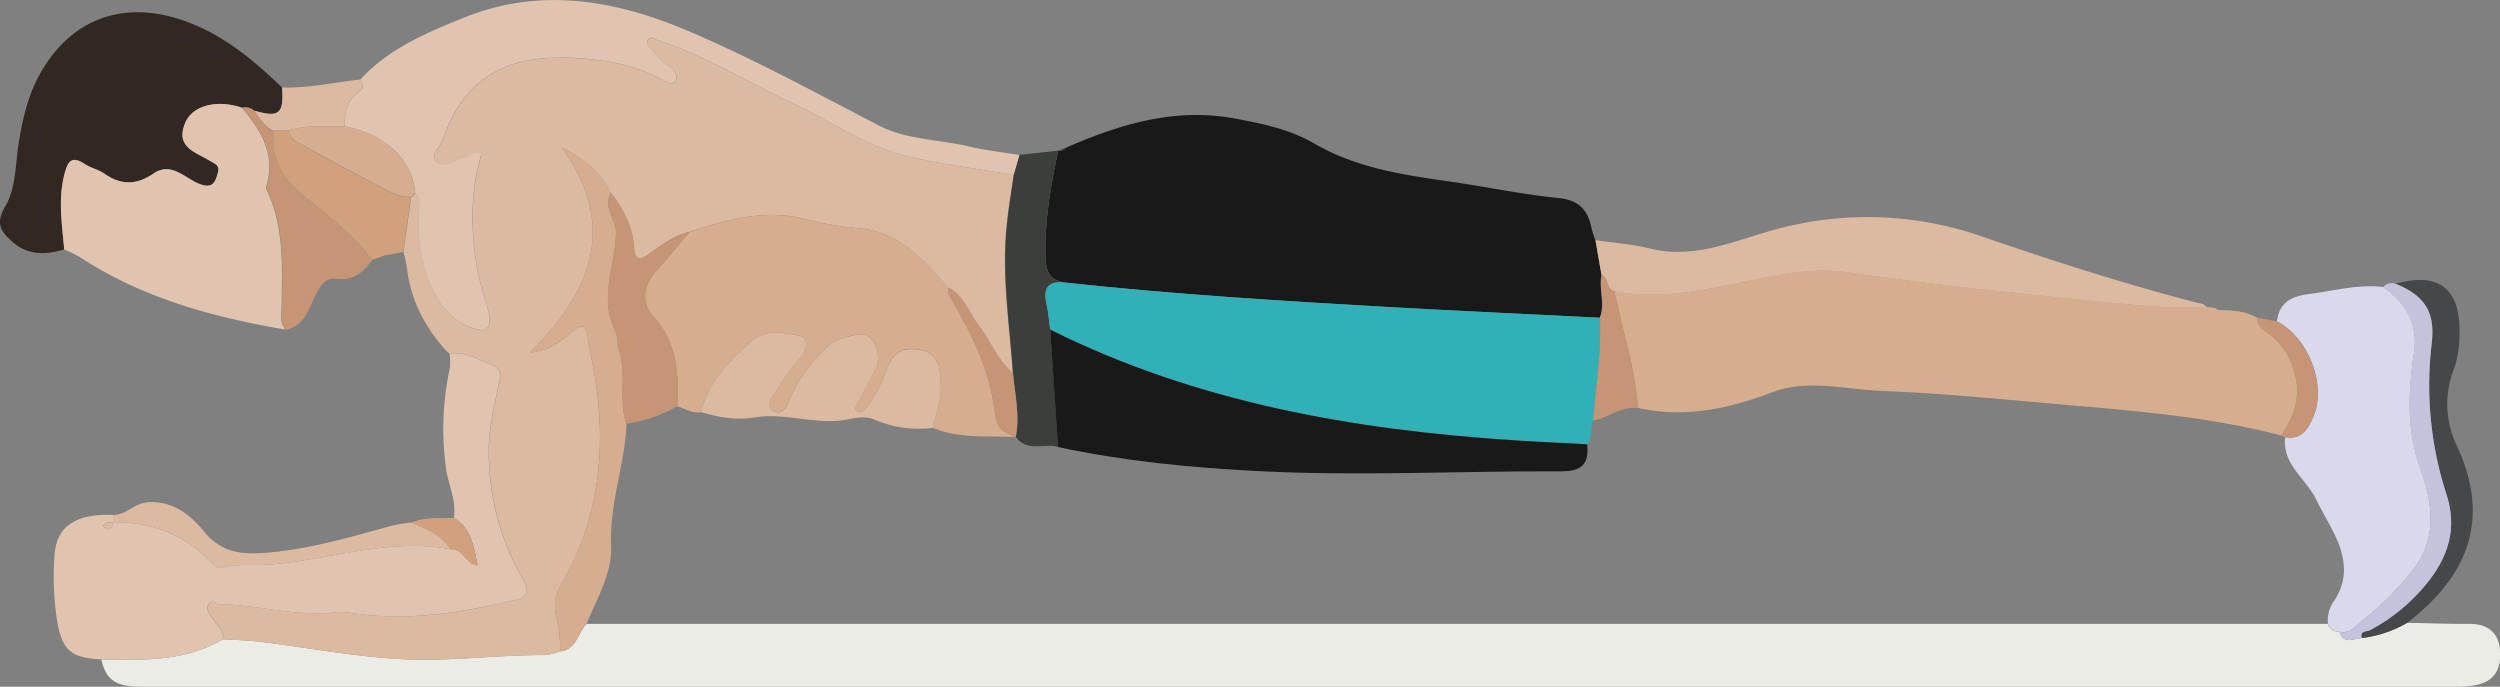 <svg xmlns="http://www.w3.org/2000/svg" viewBox="0 0 637.1 175.01"><rect x="0" y="0" width="637.1" height="175.01" fill="#808080" stroke="none"/><title>ex_d3_7_2</title><g id="Layer_2" data-name="Layer 2"><g id="Layer_1-2" data-name="Layer 1"><path d="M613.45,158.72c5.32.1,10.64.31,16,.27,4.66,0,7.32,2.39,7.65,6.71.29,4-.78,7.57-5.56,8.75a21.67,21.67,0,0,1-5.41.55H36c-6.53,0-9-1.72-10.18-6.95,10.65.2,21.34.57,31-5.15,3.14.2,6.26.26,9.4.64,12.8,1.55,25.46,4.12,38.4,4.52,11.46.35,22.85-1.19,34.3-1.13a15.65,15.65,0,0,0,3.8-.94c4.22-.43,4.49-4.67,6.74-7l443.77,0a3,3,0,0,0,3,2.05c1.09,3.37,3.58,1.67,5.63,1.56A29.92,29.92,0,0,0,613.45,158.72Z" fill="#ebece6"/><path d="M142.73,166a15.65,15.65,0,0,1-3.8.94c-11.45-.06-22.84,1.48-34.3,1.13-12.94-.4-25.6-3-38.4-4.52-3.14-.38-6.26-.44-9.4-.64.41-2.54-1.8-3.75-2.82-5.57-.55-1-1.5-2-.88-3.22.83-1.61,2-.17,3.06-.15,9.75.23,19.31,3.22,29.17,2.1a14.75,14.75,0,0,1,4,.1c14.34,2.29,28.32,0,42.2-3.32,2.19-.51,3.65-1.78,2-4.76a64.71,64.71,0,0,1-8.94-34.48c.17-5.58,1.55-10.78,2.63-16.09.44-2.15.43-3.67-1.7-4.44-3.53-1.27-6.79-3.69-10.89-2.8l.06,0-1.1-1c-5.36-6-8.94-12.74-9.88-20.8a39.45,39.45,0,0,0-.92-4.26l1.95-13.94,1.1-1c1.35,1.16,1,2.76.92,4.2a43,43,0,0,0,2.15,17.14c2.09,6,5.58,11.19,12.22,13.25,2.67.82,3.86-.16,3.6-2.85a18.19,18.19,0,0,0-.87-3.85,68.8,68.8,0,0,1-3-29.15c.32-3,1.2-6,1.81-9-2.15-.83-2.92,1.14-4.41,1.29-2.35.23-4.8,3-6.87,1.09s.81-3.86,1.46-5.76c6-17.77,18.66-22,35.17-20.73,7.35.54,14.5,1.9,21,5.56,1,.54,2.38,1.41,3.12.14s-.32-2.66-1.32-3.44a19.71,19.71,0,0,1-4.66-4.41c-.53-.8-1.72-1.39-1.11-2.48.7-1.25,1.7-.28,2.58,0,12.37,4,23.33,11,35,16.39C212.1,31,220.77,37.31,231,39.75c9,2.13,18.2,3.27,27.32,4.84-.59,4.1-1.29,8.18-1.75,12.29-1.42,12.78.61,25.44,1.51,38.14-4-3.27-5.63-8.19-8.69-12.09-2.54-3.25-3.7-7.64-7.79-9.64-6.16-7.1-12.3-14.15-22.64-15.12a83.06,83.06,0,0,1-13.6-2.28c-10.39-2.77-20,.06-29.71,3.21-3.93.86-7,3.27-10.15,5.56-2.09,1.5-3.67,2.15-3.93-1.68-.35-5.18-2.67-9.73-5.9-13.79-2.71-5.39-7.05-8.95-12.4-11.48,14,19.65,7.76,36.25-8.23,52.12,5.16-.45,7.95-2.92,10.78-5.32,2-1.7,3.5-2,3.95,1.27.31,2.28.77,4.55,1.21,6.81,3.88,19.84,2.18,38.95-8.09,56.68a10.18,10.18,0,0,0-1,8.36A32,32,0,0,1,142.73,166Z" fill="#dcbaa1"/><path d="M271.57,37.68c13.73-6,27.72-10.31,43-7.5,7.07,1.3,14.22,2.82,20.35,6.39,10.68,6.21,22.36,7.94,34.19,9.64,9.38,1.34,18.68,3.31,28.09,4.26,5.37.54,7.52,3.23,8.44,7.9a23,23,0,0,0,.94,2.84l1.53,8.84c-.77,3.61,1,7.33-.45,10.92-17.9-.9-35.8-1.71-53.69-2.72C326.49,76.69,299,75,271.6,72c-4.6-.47-5.11-3.27-5.18-7.38-.15-9,1.44-17.6,3.24-26.26l.17,0A1.52,1.52,0,0,0,271.57,37.68Z" fill="#19191a"/><path d="M562.27,78.22l2.05.24,1.2.58c3.32,0,6.62.2,9.63,1.89,0,2.41,2.08,3.35,3.52,4.51a16.83,16.83,0,0,1,4.84,6.14c3.27,7,2.17,13.34-2.2,19.39-18.06-4.71-36.59-6.21-55.09-7.82-15.69-1.37-31.4-2.93-47.13-3.56-9.16-.37-18.44-3.06-27.62.44-11,4.18-22.26,6.57-34.07,3.92a110,110,0,0,0-2.48-15c-1.33-4.89-2.38-9.85-3.55-14.77,13.4,2.56,26.11-1,39.09-3.61,6.46-1.27,13.37-2.19,20.21-1.22,9.62,1.35,19.25,2.65,28.9,3.73,15.72,1.75,31.44,3.4,47.19,4.85C551.89,78.46,557.1,78.16,562.27,78.22Z" fill="#d6ad8e"/><path d="M114.6,90.28c4.1-.89,7.36,1.53,10.89,2.8,2.13.77,2.14,2.29,1.7,4.44-1.08,5.31-2.46,10.51-2.63,16.09a64.71,64.71,0,0,0,8.94,34.48c1.69,3,.23,4.25-2,4.76-13.88,3.28-27.86,5.61-42.2,3.32a14.75,14.75,0,0,0-4-.1c-9.86,1.12-19.42-1.87-29.17-2.1-1,0-2.23-1.46-3.06.15-.62,1.21.33,2.25.88,3.22,1,1.82,3.23,3,2.82,5.57-9.68,5.72-20.37,5.35-31,5.15-8.57-.5-10.52-2.59-11.72-13.7a74.61,74.61,0,0,1-.15-12.86c.48-7.41,5.37-10.64,14.92-10.27,0,.61,0,1.23,0,1.85-.89.13-2-.3-2.46.86-.08.19.44.85.75.9,1.32.21,1.55-.77,1.7-1.77,9.42,0,17.7,2.78,24.36,9.66,1.08,1.11,2.42,2.32,3.82,1.92,3.61-1.05,7.26-.49,10.87-.73,15.68-1,30.94-7,47-3.94,3.24-.23,3.9,3.93,6.92,4.06l.36.24-.39-.21c-1-4.56-1.54-9.34-6.09-12.11.7-4.42-1.43-8.41-2-12.64a73,73,0,0,1,1-25.57A17.46,17.46,0,0,0,114.6,90.28Z" fill="#e1c4af"/><path d="M258.36,44.59C249.24,43,240,41.88,231,39.75,220.77,37.31,212.1,31,202.63,26.63c-11.7-5.42-22.66-12.4-35-16.39-.88-.29-1.88-1.26-2.58,0-.61,1.09.58,1.68,1.11,2.48a19.71,19.71,0,0,0,4.66,4.41c1,.78,2,2.19,1.32,3.44S170,21,169,20.42c-6.54-3.66-13.69-5-21-5.56-16.51-1.22-29.16,3-35.17,20.73-.65,1.9-3.5,3.91-1.46,5.76s4.52-.86,6.87-1.09c1.49-.15,2.26-2.12,4.41-1.29-.61,3-1.49,5.93-1.81,9a68.8,68.8,0,0,0,3,29.15,18.19,18.19,0,0,1,.87,3.85c.26,2.69-.93,3.67-3.6,2.85-6.64-2.06-10.13-7.29-12.22-13.25a43,43,0,0,1-2.15-17.14c.09-1.44.43-3-.92-4.2-.67-8.48-7.78-15.2-18-17,0-3.51.48-6.84,3.84-8.92,1.48-.92.49-2,.14-3,7.3-8,17-12,26.68-15.91,19.62-7.84,38.83-4.27,57.47,3.73C192.38,15.17,208.09,23.77,224,32c7.17,3.69,15.42,3.51,23.12,5.36,4.17,1,8.48,1.45,12.72,2.14Q259.12,42,258.36,44.59Z" fill="#e1c4af"/><path d="M16.36,63.56C11.65,65,7,65.06,3.19,61.64c-2.55-2.3-4.68-4.36-1.83-9.1C4.09,48,3.92,41.68,4.82,36.11c.94-5.77,2.24-11.4,5-16.61C17.41,5.27,30.67-.08,46.05,5c10.23,3.36,18.3,10,25.83,17.34.49,6.73-.74,7.75-7.1,5.9a3.23,3.23,0,0,0-3.05-.79c-6.38-2.18-12.6-.59-14.45,3.82C44.65,37.49,50,38.75,53.62,41c1.14.7,2.46,1.11,2,2.92-.74,2.66-1.38,4.35-5,2.82s-7.05-5.58-11.4-2.55-8.35,3.07-12.64,0c-1.48-1-3.4-1.41-4.92-2.4-3.37-2.22-4.31-.71-5.16,2.57C14.74,50.83,15.82,57.17,16.36,63.56Z" fill="#312823"/><path d="M596.25,161a3,3,0,0,1-3-2.05,8.5,8.5,0,0,1,1.44-5.64c3.46-5,3.22-10.12,1-15.47-1.54-3.65-3.73-7-5.41-10.49-2.54-5.37-8.74-8.94-7.94-15.95,4.27.81,5.94-2.23,7.22-5.26,3.43-8.08-1.3-20.14-9.3-24.25.81-6.88,6.82-6.67,11.3-7.41,5.14-.84,10.41-2,15.74-1.33,5.9,4.06,9,9.31,7.89,16.78-1.48,9.88-1.89,19.68,1.6,29.42,3.09,8.6,4.46,17.41-1.6,25.58a71.1,71.1,0,0,1-12.92,13C600.51,159.36,599,161.56,596.25,161Z" fill="#dad8eb"/><path d="M16.36,63.56c-.54-6.39-1.62-12.73.05-19.18.85-3.28,1.79-4.79,5.16-2.57,1.52,1,3.44,1.37,4.92,2.4,4.29,3,8.23,3,12.64,0s7.85,1.07,11.4,2.55,4.3-.16,5-2.82c.51-1.81-.81-2.22-2-2.92-3.66-2.23-9-3.49-6.34-9.74,1.85-4.41,8.07-6,14.45-3.82,4.88,5.84,8.77,12,6.15,20.11a1.48,1.48,0,0,0,.22.95c4.41,9.36,3.89,19.33,3.75,29.27,0,2.11-.61,4.35,1,6.2C54.3,80.85,36.34,76,20.37,65.52A34.61,34.61,0,0,0,16.36,63.56Z" fill="#e1c4af"/><path d="M562.27,78.22c-5.17-.06-10.38.24-15.51-.24-15.75-1.45-31.47-3.1-47.19-4.85-9.65-1.08-19.28-2.38-28.9-3.73-6.84-1-13.75-.05-20.21,1.22-13,2.56-25.69,6.17-39.09,3.61-2.12-.59-1.37-3.4-3.24-4.18l-1.53-8.84c4.58.67,9.26,1,13.73,2.09,12.29,3.12,23.11-2.73,34.38-5.41a88.82,88.82,0,0,1,50.82,2.53c17.84,6.15,35.83,11.89,54.09,16.67C560.57,77.34,561.63,77.27,562.27,78.22Z" fill="#dcbaa1"/><path d="M258.36,44.59q.75-2.56,1.49-5.14l9.81-1.06c-1.8,8.66-3.39,17.3-3.24,26.26.07,4.11.58,6.91,5.18,7.38-4-.52-5.86.87-4.94,5.14.48,2.24.66,4.54,1,6.82q1,15,2,29.9c-3.54-1-7.9,1.42-10.78-2.5,1.09-5.51-.22-10.92-.72-16.37-.9-12.7-2.93-25.36-1.51-38.14C257.07,52.77,257.77,48.69,258.36,44.59Z" fill="#3c3e3c"/><path d="M613.45,158.72a29.92,29.92,0,0,1-11.57,3.87c-.51-1.93,1.32-1.57,2.14-2a46.72,46.72,0,0,0,15.09-12.74c5-6.54,7-13.5,4.36-21.84a89.86,89.86,0,0,1-3.79-38.33c1-8.18-1.73-12.31-9.24-15.38,11.19-3.07,16.73,1.31,16.32,13.1a26.47,26.47,0,0,1-1.27,8.3,24.38,24.38,0,0,0,.38,19.39C634.92,132.12,629.1,146.64,613.45,158.72Z" fill="#464748"/><path d="M72.86,84c-1.62-1.85-1-4.09-1-6.2.14-9.94.66-19.91-3.75-29.27a1.48,1.48,0,0,1-.22-.95c2.62-8.14-1.27-14.27-6.15-20.11a3.23,3.23,0,0,1,3.05.79c1.5,1.84,2.49,4.2,5,5.06-.76,7.18,2,12.12,7.83,16.79,6.07,4.87,12.47,9.73,17.2,16.17-2.19,3.12-4.85,5.36-9,4.79-2.83-.38-3.9,1.43-5.12,3.61C78.69,78.19,78,83,72.86,84Z" fill="#c69575"/><path d="M94.8,66.23c-4.73-6.44-11.13-11.3-17.2-16.17-5.83-4.67-8.59-9.61-7.83-16.79l4,0c0,2.07,1.56,2.79,3,3.58,6.37,3.45,12.7,7,19.15,10.25,2.76,1.4,5.43,3.26,8.77,3.16l-1.95,13.94-5.16,1-.43.18Z" fill="#d1a17e"/><path d="M610.44,72.29c7.51,3.07,10.21,7.2,9.24,15.38A89.86,89.86,0,0,0,623.47,126c2.68,8.34.65,15.3-4.36,21.84A46.72,46.72,0,0,1,604,160.58c-.82.44-2.65.08-2.14,2-2,.11-4.54,1.81-5.63-1.56,2.77.53,4.26-1.67,6-3.05a71.1,71.1,0,0,0,12.92-13c6.06-8.17,4.69-17,1.6-25.58-3.49-9.74-3.08-19.54-1.6-29.42,1.11-7.47-2-12.72-7.89-16.78A3,3,0,0,1,610.44,72.29Z" fill="#c4c2dc"/><path d="M114.83,140c-16-3.07-31.27,2.92-46.95,3.94-3.61.24-7.26-.32-10.87.73-1.4.4-2.74-.81-3.82-1.92-6.66-6.88-14.94-9.71-24.36-9.66h0c0-.62,0-1.24,0-1.85,3.31,0,5.42-3,8.77-3.24,6.46-.44,10.93,3.22,14.45,7.51,4.73,5.76,10.27,5.86,16.88,5.26,10.84-1,21.11-4.13,31.49-6.94a35.73,35.73,0,0,1,4.39-.65C108.64,134.76,112.51,136.23,114.83,140Z" fill="#dcbaa1"/><path d="M73.78,33.24l-4,0c-2.5-.86-3.49-3.22-5-5.06,6.36,1.85,7.59.83,7.1-5.9,6.73.28,13.27-1.35,19.9-2,.35,1,1.34,2.05-.14,3-3.36,2.08-3.81,5.41-3.84,8.92C83.12,32.46,78.35,31.59,73.78,33.24Z" fill="#dcbaa1"/><path d="M580.22,81.92c8,4.11,12.73,16.17,9.3,24.25-1.28,3-2.95,6.07-7.22,5.26l-1-.46c4.37-6,5.47-12.44,2.2-19.39a16.83,16.83,0,0,0-4.84-6.14c-1.44-1.16-3.53-2.1-3.52-4.51Z" fill="#c69575"/><path d="M114.83,140c-2.32-3.75-6.19-5.22-10-6.81,3.47-1.57,7.17-1,10.79-1.21,4.55,2.77,5.09,7.55,6.09,12.11l0,0C118.73,143.91,118.07,139.75,114.83,140Z" fill="#d1a17e"/><path d="M271.57,37.68a1.52,1.52,0,0,1-1.74.66Z" fill="#3c3e3c"/><polygon points="97.17 65.35 97.6 65.17 97.42 65.44 97.17 65.35" fill="#c69575"/><path d="M565.52,79l-1.2-.58Z" fill="#dcbaa1"/><path d="M113.56,89.23l1.1,1Z" fill="#e1c4af"/><path d="M159.67,108c-.43,10.38-4.37,20.29-3.92,30.82.3,7.37-3.6,13.61-6.27,20.16-2.26,2.33-2.53,6.57-6.75,7a32,32,0,0,0-.83-8.37,10.18,10.18,0,0,1,1-8.36c10.27-17.73,12-36.84,8.09-56.68-.44-2.26-.9-4.53-1.21-6.81-.45-3.3-1.94-3-3.95-1.27-2.83,2.4-5.62,4.87-10.78,5.32,16-15.87,22.23-32.47,8.23-52.12,5.35,2.53,9.69,6.09,12.4,11.48C153.59,52.84,157,55.8,157,59.43c-.19,8.22-4.36,16.44-.28,24.73.76,1.56.5,3.6,1.08,5.29C159.84,95.51,157.46,102,159.67,108Z" fill="#d6ad8e"/><path d="M178.67,105.05c-2.25.39-4.08-.9-6.08-1.52.43-8.36,0-16.26-6.26-23.08-2.92-3.19-2.42-7.69.85-11.32,2.94-3.26,5.68-6.68,8.51-10,9.67-3.15,19.32-6,29.71-3.21A83.06,83.06,0,0,0,219,58.17c10.34,1,16.48,8,22.64,15.12-.16,1.59.71,2.75,1.46,4.07,4.71,8.15,8.8,16.53,10.17,26,.86,5.9,1.06,5.87,5.26,8-7-.33-14.15.48-20.89-2.34,1-3.77,2.36-7.37,2.1-11.48-.24-3.92-.45-7.43-5.08-8.35-4.79-1-7.44.77-9.14,6.06a32.46,32.46,0,0,1-5.08,9,1.33,1.33,0,0,1-2.12.33c-.64-.57-.19-1.16.13-1.75,1.49-2.75,3-5.48,4.41-8.28a7.34,7.34,0,0,0-.64-8c-1.76-2.37-4.07-1.13-6.36-.73a10.41,10.41,0,0,0-5.5,3,37.59,37.59,0,0,0-8.64,11.87c-.88,1.9-2.05,5.39-4.63,4-2.26-1.25-.08-3.86,1.06-5.73A60.89,60.89,0,0,1,204.06,91c1.68-1.94,2.27-4.94-.82-5.55-3.76-.74-8.18-1.53-11.5,1.36C186,91.83,180.56,97.21,178.67,105.05Z" fill="#d6ad8e"/><path d="M175.69,59.1c-2.83,3.35-5.57,6.77-8.51,10-3.27,3.63-3.77,8.13-.85,11.32,6.25,6.82,6.69,14.72,6.26,23.08A36.64,36.64,0,0,1,159.67,108c-2.21-6,.17-12.51-1.91-18.57-.58-1.69-.32-3.73-1.08-5.29-4.08-8.29.09-16.51.28-24.73.08-3.63-3.37-6.59-1.25-10.24,3.23,4.06,5.55,8.61,5.9,13.79.26,3.83,1.84,3.18,3.93,1.68C168.7,62.37,171.76,60,175.69,59.1Z" fill="#c69575"/><path d="M73.78,33.24c4.57-1.65,9.34-.78,14-1.06,10.23,1.82,17.34,8.54,18,17l-1.1,1c-3.34.1-6-1.76-8.77-3.16-6.45-3.28-12.78-6.8-19.15-10.25C75.34,36,73.74,35.31,73.78,33.24Z" fill="#d6ad8e"/><path d="M258.53,111.37c-4.2-2.1-4.4-2.07-5.26-8-1.37-9.51-5.46-17.89-10.17-26-.75-1.32-1.62-2.48-1.46-4.07,4.09,2,5.25,6.39,7.79,9.64,3.06,3.9,4.73,8.82,8.69,12.09.5,5.45,1.81,10.86.72,16.37Z" fill="#c69575"/><path d="M406,107.19c-.88,1.9-.08,4.22-1.47,6-6.15-.32-12.29-.58-18.43-1C345,109.55,304.92,102.58,267.63,84c-.31-2.28-.49-4.58-1-6.82-.92-4.27,1-5.66,4.94-5.14C299,75,326.49,76.69,354,78.25c17.89,1,35.79,1.82,53.69,2.72C408.09,89.77,406.64,98.46,406,107.19Z" fill="#32b0b7"/><path d="M406,107.19c.69-8.73,2.14-17.42,1.73-26.22,1.47-3.59-.32-7.31.45-10.92,1.87.78,1.12,3.59,3.24,4.18,1.17,4.92,2.22,9.88,3.55,14.77a110,110,0,0,1,2.48,15C413.14,103.46,409.86,106.44,406,107.19Z" fill="#c69575"/><path d="M28.83,133.07c-.15,1-.38,2-1.7,1.77-.31-.05-.83-.71-.75-.9.45-1.16,1.57-.73,2.46-.86Z" fill="#dcbaa1"/><path d="M121.72,144.07l.39.21-.36-.24Z" fill="#d1a17e"/><path d="M267.63,84c37.29,18.59,77.34,25.56,118.42,28.22,6.14.4,12.28.66,18.43,1,.48,4.94-1.23,6.92-6.7,6.89-25.75-.1-51.51,1.28-77.25-.06-17.09-.88-34.13-2.52-50.91-6.13Q268.63,98.94,267.63,84Z" fill="#19191a"/><path d="M178.67,105.05c1.89-7.84,7.32-13.22,13.07-18.23,3.32-2.89,7.74-2.1,11.5-1.36,3.09.61,2.5,3.61.82,5.55A60.89,60.89,0,0,0,198.15,99c-1.14,1.87-3.32,4.48-1.06,5.73,2.58,1.44,3.75-2,4.63-4a37.59,37.59,0,0,1,8.64-11.87,10.41,10.41,0,0,1,5.5-3c2.29-.4,4.6-1.64,6.36.73a7.34,7.34,0,0,1,.64,8c-1.39,2.8-2.92,5.53-4.41,8.28-.32.59-.77,1.18-.13,1.75a1.33,1.33,0,0,0,2.12-.33,32.46,32.46,0,0,0,5.08-9c1.7-5.29,4.35-7,9.14-6.06,4.63.92,4.84,4.43,5.08,8.35.26,4.11-1.11,7.71-2.1,11.48A28.69,28.69,0,0,1,223,107c-3.1-1.37-5.92-.14-8.8.17-7.34.79-14.54-2-21.83-.81C187.62,107.16,183.15,106.33,178.67,105.05Z" fill="#dcbaa1"/></g></g></svg>